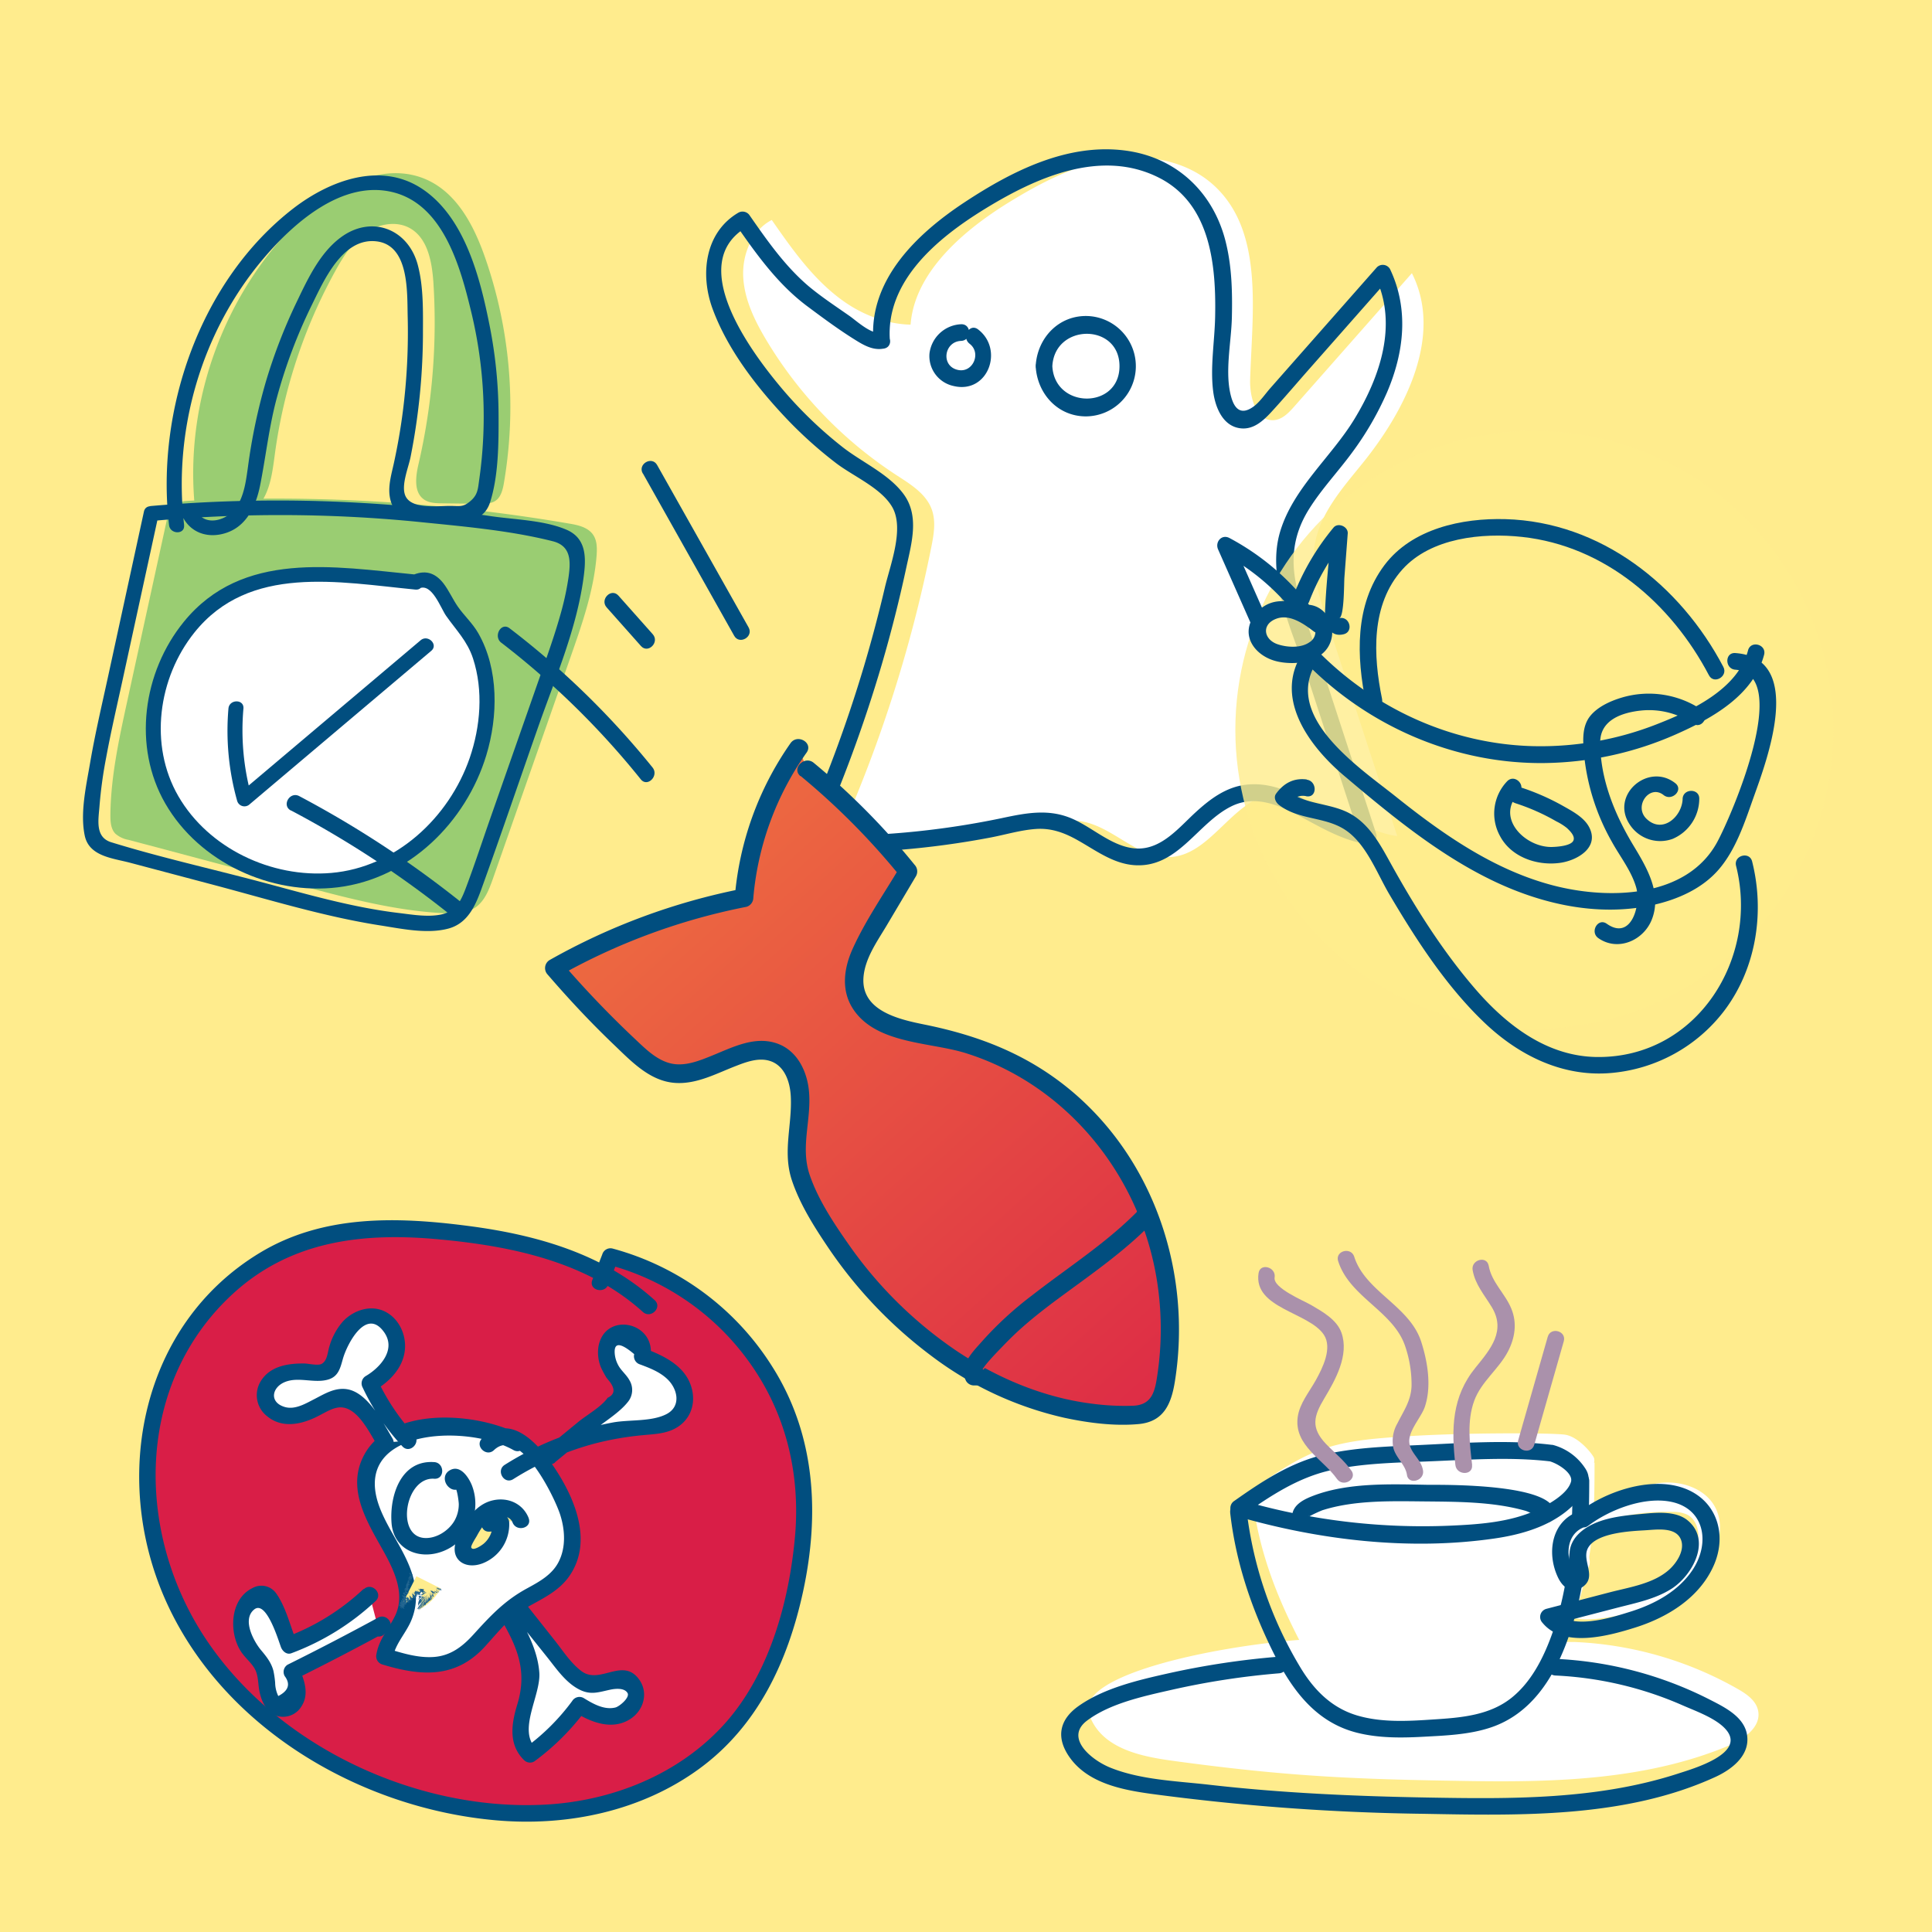 <svg xmlns="http://www.w3.org/2000/svg" xmlns:xlink="http://www.w3.org/1999/xlink" viewBox="0 0 580 580"><defs><style>.cls-1{fill:none;}.cls-2{isolation:isolate;}.cls-3{clip-path:url(#clip-path);}.cls-12,.cls-4{fill:#ffec8d;}.cls-5{fill:#9acd72;}.cls-6{fill:#014e7f;}.cls-7{fill:#fff;}.cls-8{fill:#21648f;}.cls-9{fill:#d91e47;}.cls-10{fill:url(#linear-gradient);}.cls-11{fill:url(#linear-gradient-2);}.cls-12{opacity:0.82;mix-blend-mode:multiply;}.cls-13{fill:#aa91ab;}.cls-14{clip-path:url(#clip-path-2);}</style><clipPath id="clip-path"><rect class="cls-1" width="580" height="580"/></clipPath><linearGradient id="linear-gradient" x1="116.48" y1="161.45" x2="380.67" y2="455.01" gradientUnits="userSpaceOnUse"><stop offset="0" stop-color="#f68d3d"/><stop offset="1" stop-color="#da1f47"/></linearGradient><linearGradient id="linear-gradient-2" x1="114.35" y1="163.37" x2="378.55" y2="456.92" xlink:href="#linear-gradient"/><clipPath id="clip-path-2"><rect class="cls-1" x="21.25" y="1763.43" width="580" height="580"/></clipPath></defs><title>iiLAB -U1-concepts-01-STARTING</title><g class="cls-2"><g id="Layer_1" data-name="Layer 1"><g class="cls-3"><rect class="cls-4" x="-12.49" y="-12.49" width="604.97" height="604.97"/><path class="cls-5" d="M178.05,160.53c-1.54-2.24-4.5-2.9-7.18-3.35a523.7,523.7,0,0,0-91.78-7.48c2.29-4,2.83-9,3.46-13.64a157.19,157.19,0,0,1,18.13-54.74c2.33-4.21,4.95-8.42,8.85-11.24s9.38-3.93,13.56-1.56c5.29,3,6.56,10,7,16a188.38,188.38,0,0,1-4.45,54.8c-0.86,3.72-1.49,8.45,1.65,10.63,1.53,1.06,3.52,1.13,5.38,1.15l11.26,0.14c1.76,0,3.67,0,5.06-1.08s1.94-3.16,2.26-5a136.08,136.08,0,0,0-5.68-68c-3.24-9.22-8.13-18.76-17-23-13.17-6.27-28.73,2.05-39.13,12.28C67.51,88,55.87,119.61,58.32,150.26c-7.11.33-.09,0.42-7.18,1h0l-13,59.51c-2.43,11.17-4.88,22.43-5,33.87,0,2,.1,4.18,1.48,5.62a8.15,8.15,0,0,0,4,1.88L90.73,266c14,3.72,28.18,7.46,42.68,8.16,3.14,0.15,6.51.1,9.14-1.62,2.94-1.93,4.28-5.49,5.45-8.81l23.27-66.44c3.47-9.92,7-20,7.83-30.45C179.26,164.65,179.28,162.31,178.05,160.53Z"/><path class="cls-6" d="M55.28,157.65C51.93,129.2,60.42,99.76,78.94,77.8c9-10.68,23.71-23.88,39-20.1s20.35,22.77,23.54,36a133.6,133.6,0,0,1,2.4,50.18c-0.4,2.78-.38,4.59-2.62,6.51s-3.19,1.52-5.92,1.49c-4-.05-12.31,1.21-13.8-3.45-1-3.13,1.08-8.1,1.7-11.17q1.15-5.75,1.94-11.55a191.46,191.46,0,0,0,1.79-25c0-6.93.25-14.41-1.55-21.18-2.9-10.86-13.95-15.13-23.21-8.19-6.36,4.76-10,12.77-13.35,19.75a161.59,161.59,0,0,0-9,23.34,172.79,172.79,0,0,0-5.42,25.73c-0.59,4.18-1.13,8.81-3.65,12.34s-8.69,5.63-11.47,1.42c-1.59-2.41-5.48-.16-3.89,2.27,2.86,4.34,7.93,5.39,12.72,3.7,6.09-2.15,8.76-8.27,9.94-14.19,1.77-8.89,2.69-17.8,5.1-26.58A154.6,154.6,0,0,1,93.52,91.75c3.64-7.4,9.28-20.46,19.47-19.3,9.91,1.13,9.22,15.29,9.4,22.57a187.82,187.82,0,0,1-1.45,28.47c-0.66,5.15-1.55,10.26-2.65,15.34-0.72,3.36-1.87,7-1.24,10.51,1.28,7,7.78,6.88,13.57,7,6.11,0.08,14.18,1.75,16.51-5.57,2.56-8,2.57-17.83,2.54-26.17A139.88,139.88,0,0,0,147,97.81c-2.8-14.09-7.3-32.17-19.89-40.86s-28.1-2.79-39,5.58c-28,21.62-41.42,60.65-37.36,95.12,0.33,2.84,4.84,2.88,4.5,0h0Z"/><path class="cls-6" d="M45.4,156.42a421.25,421.25,0,0,1,79.27.16c13.57,1.39,28,2.56,41.22,5.89,5.5,1.38,5.47,5.82,4.82,10.59a85,85,0,0,1-2.22,10.56c-2,7.27-4.6,14.35-7.08,21.45l-14.22,40.6c-2.37,6.76-4.6,13.59-7.11,20.3-1.59,4.26-3,7.72-8,8.64-3.83.7-8.15,0-12-.48-14.35-1.67-28.34-5.81-42.27-9.5-14.76-3.91-29.8-7.27-44.39-11.77-5-1.53-3.84-6.84-3.54-11a131.76,131.76,0,0,1,2-14.49c1.4-7.6,3.15-15.13,4.8-22.68l10.87-49.91c0.61-2.82-3.72-4-4.34-1.2L32.36,203.48c-1.85,8.48-3.84,16.94-5.3,25.49C25.9,235.78,24,244,25.44,250.86c1.31,6.25,8.42,6.77,13.59,8.14l25.09,6.65c16.46,4.36,32.95,9.47,49.8,12.13,6.47,1,14.19,2.71,20.64,1,5.66-1.5,8-6.53,9.86-11.6,5.87-16.24,11.42-32.61,17.13-48.9,5.22-14.9,11.82-30,13.76-45.82,0.69-5.58.49-11-5.29-13.45-6.76-2.9-15.75-3-23-4.11a438.86,438.86,0,0,0-101.63-3c-2.86.25-2.89,4.75,0,4.5h0Z"/><path class="cls-7" d="M124.72,174.73c-17-1.58-34.81-5.32-50.77.81-22.47,8.63-34.06,37.63-24.73,59.82s37,34.26,60,27.08S147.94,230.6,146,206.61c-0.61-7.46-2.9-15.1-8.15-20.42s-6.55-15-13.12-11.46"/><path class="cls-6" d="M124.72,172.48c-24.4-2.36-52-7.36-69.54,14.2-12.29,15.1-15.44,37.43-5.54,54.57,10.18,17.64,31.74,27.58,51.78,25.13,21.32-2.61,38.46-19.51,44.57-39.64,3.53-11.64,3.79-25.79-2.39-36.62-1.71-3-4.21-5.23-6.15-8-1.56-2.25-2.65-4.8-4.33-7-2.62-3.35-5.68-4.1-9.53-2.36-2.63,1.2-.35,5.08,2.27,3.89,3.79-1.72,6.42,5.88,8.06,8.22,3.05,4.34,6.39,7.6,8.09,12.83,3.13,9.61,2.23,20.4-1,29.84-6.19,17.94-22.2,32.86-41.55,34.52C81.54,263.62,62.6,254.7,53.53,239c-8.87-15.36-6.07-35.5,4.84-49.12,16.49-20.59,43.4-15.1,66.36-12.88,2.88,0.28,2.86-4.22,0-4.5h0Z"/><path class="cls-6" d="M68.58,212.72a77.72,77.72,0,0,0,2.62,27.72,2.28,2.28,0,0,0,3.76,1l54.51-46.06c2.21-1.87-1-5-3.18-3.18L71.78,238.24l3.76,1a74.1,74.1,0,0,1-2.46-26.52c0.25-2.89-4.26-2.87-4.5,0h0Z"/><polygon class="cls-8" points="144.68 475.9 144.68 476.06 144.81 475.67 144.68 475.9"/><path class="cls-8" d="M144.44,477.39l0.11-.14a7.93,7.93,0,0,0,.43-1.65,3.5,3.5,0,0,0-.43,1s0.21-.46.22-0.3c-0.12.32-.15,0.27-0.3,0.69s0.12-.27.14-0.08Z"/><path class="cls-8" d="M144.89,476.29l-0.2.54A3.15,3.15,0,0,0,144.89,476.29Z"/><path class="cls-8" d="M145,476.19a1.9,1.9,0,0,1-.16.48l0.31-.71Z"/><path class="cls-8" d="M145.15,476.31l0-.06C145.24,476.13,145.2,476.22,145.15,476.31Z"/><path class="cls-8" d="M145.29,476.25c0.08-.25,0-0.11-0.08,0v0a1.2,1.2,0,0,1-.27.57c-0.08.1,0.11-.4-0.05-0.08l-0.11.43A9.24,9.24,0,0,0,145.29,476.25Z"/><path class="cls-8" d="M145.15,476.31l0,0C145.1,476.42,145.12,476.37,145.15,476.31Z"/><polygon class="cls-8" points="145.08 476.21 145.01 476.31 144.94 476.53 145.08 476.21"/><path class="cls-8" d="M145.46,476.29c-0.31.68-.08-0.13-0.32,0.4a2.08,2.08,0,0,1-.28.89l0.15-.19A7.65,7.65,0,0,0,145.46,476.29Z"/><path class="cls-8" d="M144.79,478.06l0.07-.11Z"/><path class="cls-8" d="M145.65,477.05l-0.25.3-0.24.3a2.93,2.93,0,0,1,.3-0.48,1.47,1.47,0,0,0-.25.21c0.29-.63.11,0,0.36-0.57,0,0-.12,0-0.4.52l0.14-.45-0.3.7c-0.07.21,0.3-.52,0.08,0a1.69,1.69,0,0,1-.23.41c0.1-.12-0.18.57-0.08,0.51S145.42,477.35,145.65,477.05Z"/><polygon class="cls-8" points="145.25 477.79 145.12 478.05 145.3 477.7 145.25 477.79"/><path class="cls-8" d="M145.88,477l-0.31.37,0.16-.33-0.32.53c-0.31.62,0.18-.14,0.29-0.22a4,4,0,0,1-.5.9s0.07-.17.06-0.23c-0.35.7,0.07,0.12,0.22,0a0.43,0.43,0,0,0,.09-0.21l0.16-.17C146,477.15,146,477,145.88,477Z"/><path class="cls-8" d="M145.75,476.94c0.05,0,0,0,0,.11C145.83,476.88,145.88,476.75,145.75,476.94Z"/><path class="cls-8" d="M145.52,478s0,0,0,0S145.48,478,145.52,478Z"/><path class="cls-8" d="M145.92,477.29v0.09l0.16-.28A0.66,0.66,0,0,0,145.92,477.29Z"/><path class="cls-8" d="M146.73,479.44c0.22-.18.32-0.27,0.25-0.27a1.68,1.68,0,0,1,.46-0.25,4.53,4.53,0,0,1,.63-0.5,2,2,0,0,1-.39.08,3.86,3.86,0,0,0,.31-0.26c-0.25.07-.6,0.19-0.42-0.09s-0.12-.1-0.31,0c-0.09-.35-0.56-0.29-0.6-0.75l-0.48.55a2.15,2.15,0,0,1,.24-0.41c0,0.08,0,0,0,0,0.33-.55-0.18-0.07-0.1-0.31a8,8,0,0,1-.51.71c0.47-.66-0.08,0,0.42-0.81,0.06-.24-0.4.59-0.39,0.43a3.65,3.65,0,0,0-.25.54,0.81,0.81,0,0,0-.24.25c0,0.24.69-.44,1-0.52l-0.3.34c0.27-.19.43-0.1,0,0.5a1.76,1.76,0,0,0,.59-0.46,0.55,0.55,0,0,0-.14.24l0.22-.21s-0.31.37-.24,0.39a4.35,4.35,0,0,1,.64-0.61c-0.28.38-.51,0.71-0.76,1,0.09-.09.2-0.2,0.32-0.34a0.64,0.64,0,0,0,.32-0.23,3.54,3.54,0,0,1-.56.56c-0.08.16,0.7-.5,0.48-0.23l0.31-.3a1.19,1.19,0,0,0,0,.32,1.74,1.74,0,0,1-.65.41,2.24,2.24,0,0,1-.23.27c0.25-.17.6-0.39,0.85-0.53C146.66,479.34,146.75,479.39,146.73,479.44Z"/><path class="cls-8" d="M146.36,479.48l-0.19.13s0.07,0,.05,0Z"/><path class="cls-8" d="M146.73,479.44l-0.05,0A0.1,0.1,0,0,0,146.73,479.44Z"/><path class="cls-8" d="M147.58,478.12l0,0a0.15,0.15,0,0,1,0,0Z"/><path class="cls-8" d="M146.09,479.38l0.3-.35A1.69,1.69,0,0,0,146.09,479.38Z"/><path class="cls-8" d="M146.13,478.74c-0.06,0-.14.15-0.24,0.24A0.51,0.51,0,0,0,146.13,478.74Z"/><polygon class="cls-8" points="146.33 479.6 146.47 479.56 146.57 479.5 146.33 479.6"/><path class="cls-8" d="M148.88,479.44c0.42-.3.09-0.24,0.14-0.36-0.3,0-1,.54-1.09.46l0.92-.52c-0.12-.09,0-0.39-0.88,0a1.45,1.45,0,0,1,.37-0.24,6.75,6.75,0,0,1-1,.52,7.13,7.13,0,0,0,1-.74l0.07,0a1.84,1.84,0,0,1-.43,0,2.46,2.46,0,0,1-.59.41,4.13,4.13,0,0,1-.5.39,2.58,2.58,0,0,0,.45-0.18c-0.27.23-.1,0-0.37,0.28l0.3-.15a3.37,3.37,0,0,0-.34.26,0.47,0.47,0,0,1,.37-0.15l-0.11.06a0.74,0.74,0,0,0,.49-0.26l-0.46.35,0.33-.23c-0.08.17-.86,0.69-0.39,0.53a1.33,1.33,0,0,1,.36-0.2c0.21-.19-0.29.11-0.35,0.1a8.62,8.62,0,0,0,1-.58,2,2,0,0,1-.72.61c0,0.09.42-.13,0.25,0.06l-0.13.07c0.58-.31-0.23.19,0.39-0.08l0.11-.11a0.47,0.47,0,0,1,.31-0.11l-0.2.11a2.23,2.23,0,0,1,.67-0.22,1.05,1.05,0,0,0-.45.08A1.81,1.81,0,0,1,148.88,479.44Z"/><path class="cls-8" d="M147,479.65l0.2-.11Z"/><path class="cls-8" d="M148.27,480.1c-0.09.07-.39,0.13-0.58,0.22,0.33-.07.63-0.25,1.12-0.38-0.26.12,0.23,0,.25,0-0.28.05-.89,0.25-1,0.28,0.18,0-.12.07-0.13,0.09,0.37-.14.26,0,0.66-0.16s0.68-.06.41,0-0.23,0-.25,0c-0.52.09-.26,0.1-0.73,0.18,0.74-.09.8,0.18,1.94,0,0.22-.05-0.08-0.07-0.14-0.1a2.22,2.22,0,0,1-.83.07c0.18-.05-0.22-0.07.21-0.11l0.45,0a0.65,0.65,0,0,0-.35-0.76l0,0.11a1.69,1.69,0,0,1-.48.08l-0.68.32s-0.07,0,.18-0.11a6.41,6.41,0,0,0-.71.3c-0.13,0,.13-0.1-0.32.1s0.48-.18,0,0.07Z"/><polygon class="cls-8" points="147.82 480.11 148.17 479.96 148 480.02 147.82 480.11"/><path class="cls-8" d="M149.34,479.44c-0.15.07-.23,0.08-0.38,0.16S149.1,479.6,149.34,479.44Z"/><path class="cls-8" d="M148,480.45l0.15,0,0.14,0Z"/><path class="cls-8" d="M150.2,480.84c-0.12-.14-0.5-0.18-0.15-0.33-0.53,0-.94.06-1.43,0.05-0.1,0,.79,0,1,0.09-0.43,0,.13.09,0,0.15A4.45,4.45,0,0,1,150.2,480.84Z"/><path class="cls-8" d="M148.51,480.94s0.39,0.15.16,0.12-0.43-.12-0.35-0.12a0.84,0.84,0,0,0-.35,0l0.35,0.08c-0.15,0,.6.21,0.21,0.19a7.28,7.28,0,0,0,.68.26c-0.59-.14-0.59-0.17-1.12-0.32l1.52,0.56c-0.79-.18.16,0.22-0.46,0,0,0-.19-0.11-0.11-0.09-0.86-.38.16,0.13,0,0.11l-0.74-.37c0.12,0.08.62,0.41,0.08,0.15l-0.37-.22a2,2,0,0,1,.61.58l-0.47-.3c0.58,0.51.26,0.09,1.39,1-1.39-1,.46.4-0.09,0.09s-0.29-.29-0.92-0.72c0.71,0.54.21,0.18,0.42,0.38-0.67-.53-0.09,0-0.85-0.63l0.63,0.55,0.63,0.59c-0.38-.3-0.32-0.22-0.23-0.1a3,3,0,0,1,.52.43,2.79,2.79,0,0,0,.56.44c-0.22-.37-0.41-0.73-0.13-0.75-0.73-.5,0-0.11-0.6-0.53l0.68,0.4a2.8,2.8,0,0,0-.68-0.42,1.49,1.49,0,0,1,.62.28,1.9,1.9,0,0,0-.62-0.41l0.82,0.4c-0.26-.48-0.88-1-0.48-1.17l-0.54-.11c0.29-.08-1.33-0.42-0.12-0.32l-0.5-.09c0.29,0.05.85,0.08,1.21,0.16-0.19-.06,0-0.08-0.18-0.14l-0.23,0c-0.47-.09-0.2-0.1.18-0.1a9,9,0,0,0-1.4,0c1.09,0.22-1-.06-0.56,0A7.05,7.05,0,0,0,148.51,480.94Z"/><path class="cls-8" d="M150,481l-0.15,0Z"/><path class="cls-8" d="M149.11,482.68a0.12,0.12,0,0,0,0,.06C149.31,482.9,149.2,482.78,149.11,482.68Z"/><polygon class="cls-8" points="149.63 480.79 149.63 480.79 149.63 480.79 149.63 480.79"/><polygon class="cls-8" points="148.27 480.67 148.26 480.69 148.51 480.7 148.27 480.67"/><path class="cls-8" d="M148.3,482.18l0.33,0.34Z"/><path class="cls-8" d="M148,482.46h0C148,482.4,148,482.41,148,482.46Z"/><path class="cls-8" d="M147.34,483l0.17,1,0-.14-0.05-.2a7.07,7.07,0,0,0,.15,1.12l0-.24c0-.37.14,0.51,0.25,0.75a4.33,4.33,0,0,1,0-.84,2.12,2.12,0,0,1,.13.49,3.14,3.14,0,0,0-.08-0.78c0.3,1.12.32,1,.31,0.79s-0.06-.53.22,0.23c0-.14.16,0.12,0.08-0.28,0.17,0.55.09,0.1,0.32,0.74-0.5-1.35.5,0.78-.2-0.95a2.62,2.62,0,0,0,.25.38,0.52,0.52,0,0,1,.07.21c0.21,0.4-.26-0.7.14,0.13,0.08,0.1,0,0-.06-0.21l-0.41-.87,0.18,0.31,0.18,0.32,0.43,0.83A4.16,4.16,0,0,1,149,485a8.32,8.32,0,0,1-.48-0.89,8.8,8.8,0,0,0-.56-1.22,2.77,2.77,0,0,1,.4.77s-0.08-.12.29,0.53l0.62,1.35c0.06,0.06.1,0.07,0.11,0a3.1,3.1,0,0,0-.17-0.58c0.09,0.06.24,0.47,0.3,0.51,0.28,0.27-.5-1.11-0.23-0.79l0.27,0.47c-0.36-.65.15-0.08,0-0.51l-0.2-.27-0.25-.36a2.56,2.56,0,0,0,.37.5,0.84,0.84,0,0,0-.11-0.23c-0.19-.33-0.43-0.71,0-0.19-0.77-1-1.19-1.65-1.27-1.78l0.74,0.92c-0.23-.25,0,0,0.28.46a9.86,9.86,0,0,1,.66,1,2.91,2.91,0,0,0-.29-0.69l0.38,0.5a2,2,0,0,0-.35-0.55c-0.22-.29-0.49-0.62-0.17-0.31l0.34,0.4c0-.24.58,0.05-0.12-0.79L148,481.8c0.32,0.35,1,1.06,1.31,1.47l-0.72-.75c0.25,0.26.44,0.49,0.62,0.7l0.27,0.3,0.19,0.19c0.12,0.16,0,.06-0.09,0s-0.25-.24-0.07,0l-1.44-1.61,0.37,0.44-0.54-.6c0.9,1.08-.36-0.33,0,0.18l0.14,0.13a5,5,0,0,1,.48.63c-0.58-.69-0.5-0.59-0.76-0.88,0.32,0.43,1,1.4,1,1.45-0.76-1-.43-0.49-1.07-1.38a11.66,11.66,0,0,1,.69,1.08c0.15,0.25.05,0.16-.34-0.44l-0.12-.21,0,0-0.16-.25s0.51,0.82.15,0.27L147.7,482c-0.13-.19,1.08,1.84.41,0.8,0.34,0.57.35,0.69,1.1,2-0.27-.43-0.87-1.48-0.78-1.25,0.62,1.15-.25-0.36.14,0.4-0.63-1.24-.18-0.34-0.79-1.51-0.25-.44.54,1.08,0.37,0.82l-0.46-.88a3.78,3.78,0,1,1,.15.35l0.41,0.79c-0.24-.43-0.16-0.22-0.62-1.09l0.68,1.44c-0.41-.8-0.45-0.86-0.34-0.57l0.27,0.65c0.1,0.25.28,0.66,0.32,0.79l-0.11-.18c0-.08-0.13-0.26-0.19-0.4l-0.2-.49c-0.06-.08-0.44-0.9,0,0.24,0.11,0.32-.37-0.81-0.47-1,0.31,0.78.12,0.44,0,.22s-0.18-.32.25,0.84c0,0,.09.15,0.16,0.28a0.35,0.35,0,0,0,.13.17c0,0.18.16,0.49,0.14,0.51a1.14,1.14,0,0,0-.27-0.38l0-.15a3.49,3.49,0,0,0-.13-0.39l-0.27-.74c-0.33-.78-0.17-0.3-0.08.08S147.7,484,147.34,483Z"/><path class="cls-8" d="M148,483.52l-0.41-.84,0.32,0.69C147.92,483.27,147.93,483.28,148,483.52Z"/><path class="cls-8" d="M148,483.37l0.12,0.31s0,0,0-.14Z"/><path class="cls-8" d="M147.25,483.1c0-.06-0.07-0.18,0,0S147.3,483.3,147.25,483.1Z"/><polygon class="cls-8" points="147.31 483.47 147.39 483.7 147.35 483.55 147.31 483.47"/><path class="cls-8" d="M145.78,483.22l-0.23.42c0.05-.26-0.15,0,0-0.44-0.24.54-.2-0.11-0.43,0.75,0.41-.08.81,0.72,1.27,0.16l-0.09.32c0.23-.6.25,1,0.44-0.38l0,0.73c0.1,0.27.15-1,.26-0.12l0-.31s0,0.16.06,0.18l0-.14c0-.27.08-0.21,0.15,0s0,0.08,0,.14c0,0.27.05-.22,0.1-0.19a1.61,1.61,0,0,1,0,.45c0.1-.25.29,0.61,0.21-0.49a2.41,2.41,0,0,1-.06-0.49c-0.07-.23-0.11-0.24-0.11-0.12l0,0.38h0c0.06,1.08-.07-0.28-0.12.13,0-.43,0-0.4,0-0.63-0.33-1.24,0,.8-0.31-0.74v0c0-.16,0,0.11,0,0.23s0.09,0.34.1,0.44,0,0.56,0,.75c0-.5,0,0.21-0.09-0.07a2.43,2.43,0,0,1,0-.61l0,0.26a0.6,0.6,0,0,1,0-.29v-0.25l-0.05-.3a3.58,3.58,0,0,1,0,.78c-0.05-.58-0.24-0.57-0.39-0.23a1.53,1.53,0,0,1,.09-0.35c0-.11-0.08.08-0.12,0.4s-0.19,0-.21-0.38l0,0.34c-0.16.5-.08-0.5-0.25-0.26h0a1.29,1.29,0,0,1-.31.58A5.26,5.26,0,0,0,145.78,483.22Z"/><path class="cls-8" d="M145.15,483.66l0.19-.39a1.5,1.5,0,0,0-.35.66c0.07-.07,0,0.14.13-0.1C145.13,483.77,145.19,483.62,145.15,483.66Z"/><path class="cls-8" d="M144.27,483.2c-0.07.08-.15,0.23-0.23,0.34,0.23,0.07.54,0,.47,0.41a2.18,2.18,0,0,0,.44-0.54l-0.14.44c0.15-.24.1,0.3,0.33-0.42,0-.06-0.16.3-0.15,0.16l0.1-.23-0.11,0,0.15-.28c0.09-.48-0.46.83-0.48,0.48l0.28-.58c-0.06-.09-0.21.08-0.09-0.31a0.4,0.4,0,0,0-.08.18,2.17,2.17,0,0,1-.21.45c-0.38.36,0.2-.33,0.24-0.62-0.31.33-.75,0.5-0.52,0a0.92,0.92,0,0,1-.54.6,2.51,2.51,0,0,1,.37-0.47c0-.08.08-0.23,0-0.17a2.7,2.7,0,0,1-.7.86C143.35,484,144.17,483,144.27,483.2Z"/><path class="cls-8" d="M143.93,483.65a0.29,0.29,0,0,0,.11-0.11l-0.08,0Z"/><path class="cls-9" d="M194.77,392.08c-16.39-15.24-39.72-20.26-62-22.44-11.68-1.14-23.6-1.65-35,1-24.91,5.82-44.89,27.19-51.32,52s-0.06,52,14.71,72.88,37.35,35.6,61.77,43.23c17.53,5.48,36.39,7.47,54.39,3.79s35-13.34,46-28.11c7.68-10.4,12.1-22.88,15-35.49,2.74-12,4.15-24.5,2.6-36.75C237,411.66,213,384.69,183.17,377.23l-3,7.72"/><path class="cls-6" d="M196.54,390.32c-15.4-13.95-35.59-19.62-55.78-22.26-21.45-2.81-43.7-3.5-62.83,8.09-35.51,21.52-44.49,66.92-28.55,103.52,16.87,38.76,58.47,63.22,99.64,66.81,21.38,1.87,43.58-2.76,61.07-15.61s26.48-32.27,31-53.09c5-23.14,3.76-46.79-9.07-67.22a81.71,81.71,0,0,0-48.13-35.74,2.57,2.57,0,0,0-3.08,1.75l-3,7.72c-1.16,3,3.67,4.3,4.82,1.33l3-7.72-3.08,1.75a76.12,76.12,0,0,1,42,28.75c11.2,15.3,15.68,33.43,14.17,52.24C237,480.71,230.92,503,217,518.09c-13.65,14.8-33.43,22.6-53.31,23.67C125,543.83,82.91,524.22,61.46,491.54c-21-32-20.78-76.42,8.58-103.25,17.42-15.92,39.13-18.36,61.81-16.22,21.7,2,44.52,6.73,61.15,21.79,2.38,2.16,5.93-1.37,3.54-3.54h0Z"/><path class="cls-7" d="M155.35,433.14c-7.79-4.67-17.36-5.61-26.37-4.47-7.13.9-14.89,3.68-17.94,10.18-3.47,7.4.64,16,4.77,23s8.53,15.37,5.57,23c-1.67,4.31-5.57,7.77-6,12.37,6.8,2.1,14.33,4.17,20.83,1.27,6.88-3.07,10.41-10.73,16.34-15.36,5-3.88,11.6-5.63,15.59-10.5,3.77-4.6,4.35-11.19,2.88-17s-4.74-10.88-8.08-15.81c-1.93-2.84-4-5.76-7-7.41s-7.25-1.59-9.45,1.05"/><path class="cls-6" d="M156.61,431c-13-7.29-41.62-9.51-48.28,7.95-3.65,9.58,2.52,19,7,27.1,3.09,5.61,6.3,12.52,3.36,18.85-1.88,4-4.92,7.16-5.68,11.7a2.57,2.57,0,0,0,1.75,3.08c11.7,3.56,22.07,4.25,30.85-5.4,4-4.38,7.28-8.73,12.54-11.71,4.58-2.6,9.48-4.81,12.63-9.22,7.12-10,2.22-22.54-3.66-31.71-4.56-7.11-13.51-18.27-22.37-9.84-2.34,2.22,1.2,5.75,3.54,3.54,7.79-7.41,18.2,14.13,19.87,19.35,1.47,4.59,1.79,9.89-.5,14.28-2,3.84-5.8,5.89-9.45,7.88-6.79,3.69-11,8.26-16.13,13.9-3.32,3.65-6.94,6.4-12.06,6.7-4.74.28-9.44-1.22-13.92-2.59l1.75,3.08c0.68-4.06,3.4-6.93,5.18-10.51a18.14,18.14,0,0,0,1.7-10.31c-1-8.82-7.08-15.69-10.39-23.65-10.23-24.63,25.45-26.21,39.8-18.15,2.81,1.58,5.33-2.74,2.52-4.32h0Z"/><path class="cls-7" d="M130.36,441.44c-3.48-.61-7,1.76-8.63,4.87s-1.87,6.79-1.72,10.32a10,10,0,0,0,.73,3.88c1.29,2.73,4.66,3.9,7.67,3.7a12.71,12.71,0,0,0,9.9-19.5c-0.47-.74-1.36-1.52-2.12-1.08s0.69,1.73.72,0.85"/><path class="cls-6" d="M130.36,438.94c-10.05-.73-13.47,10.15-12.81,18.35s8.77,11.3,15.94,8.19a15.29,15.29,0,0,0,8.13-19.69c-1-2.4-3.54-6.28-6.7-4.33-2.23,1.38-1.56,4.35.49,5.47a2.59,2.59,0,0,0,3.42-.9l0.23-.3c2-2.55-2.38-5-4.32-2.52l-0.23.3,3.42-.9,0.2,0.19v2.52l0.21-.44-2.16,1.24c1-.11,1.55,4.79,1.55,5.44a10,10,0,0,1-1.31,5c-1.74,3-5.54,5.46-9.16,5.14-8.54-.77-5.52-18.39,3.09-17.77,3.21,0.23,3.2-4.77,0-5h0Z"/><path class="cls-4" d="M156.3,456.39c-1.15-3.76-6.48-4.7-9.88-2.74s-5.28,5.72-6.94,9.29c-0.57,1.23-1.1,2.81-.22,3.84a3.07,3.07,0,0,0,2.73.73,9.9,9.9,0,0,0,8.4-10.37l-3.43.19"/><path class="cls-6" d="M158.71,455.73c-1.73-4.34-6.19-6.34-10.73-5.32-5.53,1.24-8.69,6.76-10.78,11.56-2.53,5.81,2.07,9.48,7.67,7.36a12.57,12.57,0,0,0,8-12.21,2.53,2.53,0,0,0-2.5-2.5l-3.43.19c-3.2.18-3.22,5.18,0,5l3.43-.19-2.5-2.5a7.58,7.58,0,0,1-2.74,6.37c-0.42.34-3.18,2.32-3.66,1.08-0.2-.51,1.39-2.95,1.69-3.49,1.15-2.12,2.61-4.47,4.93-5.46,1.81-.78,4.91-0.76,5.78,1.43,1.18,3,6,1.67,4.82-1.33h0Z"/><path class="cls-4" d="M125,473.21l-4.69,9.23,6.24-4.94a12.38,12.38,0,0,1-.67,5.63,14.32,14.32,0,0,0,6.39-6.29"/><polygon class="cls-8" points="132.38 476.92 132.21 476.94 132.56 477.15 132.38 476.92"/><path class="cls-8" d="M130.87,476.6L131,476.8a4.52,4.52,0,0,0,1.59.64,2.13,2.13,0,0,0-.82-0.72c0,0.07.37,0.37,0.2,0.38-0.28-.2-0.2-0.26-0.58-0.51-0.39-.05.22,0.22,0,0.27Z"/><path class="cls-8" d="M131.82,477.33c-0.17-.11-0.34-0.23-0.49-0.31A1.53,1.53,0,0,0,131.82,477.33Z"/><path class="cls-8" d="M131.88,477.47a1,1,0,0,1-.44-0.24l0.61,0.48Z"/><path class="cls-8" d="M131.63,477.8l0,0.08C131.78,477.93,131.7,477.86,131.63,477.8Z"/><path class="cls-8" d="M131.6,478c0.25,0.11.14,0,.07-0.14l0,0c-0.22-.07-0.66-0.41-0.49-0.4-0.06-.14.4,0.14,0.13-0.11l-0.44-.14A3.85,3.85,0,0,0,131.6,478Z"/><path class="cls-8" d="M131.63,477.8a0.08,0.08,0,0,1,0-.06C131.54,477.71,131.58,477.75,131.63,477.8Z"/><polygon class="cls-8" points="131.79 477.66 131.72 477.55 131.51 477.44 131.79 477.66"/><path class="cls-8" d="M131.45,478.33c-0.61-.43.2-0.16-0.27-0.5a1.12,1.12,0,0,1-.88-0.34l0.12,0.24A4,4,0,0,0,131.45,478.33Z"/><path class="cls-8" d="M129.74,477.48l0.09,0.1A0.34,0.34,0,0,0,129.74,477.48Z"/><path class="cls-8" d="M130.36,478.8l-0.4-.71a1.47,1.47,0,0,1,.39.41,1.32,1.32,0,0,0-.08-0.41c0.58,0.38-.08.2,0.46,0.51,0-.08.09-0.21-0.36-0.6l0.46,0.16-0.65-.4c-0.21-.08.43,0.43,0,0.15a0.76,0.76,0,0,1-.34-0.33c0.08,0.16-.61-0.17-0.62,0A11.13,11.13,0,0,0,130.36,478.8Z"/><polygon class="cls-8" points="129.69 478.29 129.44 478.13 129.77 478.36 129.69 478.29"/><path class="cls-8" d="M130.24,479.19l-0.26-.43a3.24,3.24,0,0,1,.31.2c-0.14-.1-0.34-0.33-0.46-0.41-0.58-.37,0,0.29.07,0.44a2.21,2.21,0,0,1-.82-0.61,0.52,0.52,0,0,0,.26,0,0.78,0.78,0,0,0-.33-0.13s0,0,0,.05a3.71,3.71,0,0,1,.27.35,0.35,0.35,0,0,0,.18.13l0.12,0.21C130,479.39,130.16,479.42,130.24,479.19Z"/><path class="cls-8" d="M130.43,478.95c0,0.08-.06.07-0.13,0C130.46,479.06,130.58,479.13,130.43,478.95Z"/><path class="cls-8" d="M129.29,478.72s0,0,0,0S129.26,478.67,129.29,478.72Z"/><path class="cls-8" d="M129.88,479.29h-0.11l0.24,0.22A0.43,0.43,0,0,0,129.88,479.29Z"/><path class="cls-8" d="M128.18,479.31a1.46,1.46,0,0,0-.31.74,10.77,10.77,0,0,1-.6,1.14c-0.16.45-.46,1-0.77,1.65,0.07,0.07.59-1,.61-0.86s-0.26.61-.31,0.74c0.14-.19.38-0.6,0.52-0.79s0.23-.27.21,0,0.27-.23.46-0.62a1.26,1.26,0,0,0,.63-0.46,1,1,0,0,1,.67-0.4l-0.07-.45-0.08-.44a2.5,2.5,0,0,1,.22.46c-0.05-.08,0,0-0.07.06,0.31,0.62.21-.29,0.4-0.14a6.63,6.63,0,0,1-.43-0.83c0.4,0.76.06-.08,0.6,0.7,0.24,0.08-.41-0.61-0.25-0.59-0.29-.39-0.21-0.12-0.42-0.42a0.85,0.85,0,0,0-.17-0.32c-0.09-.08,0,0.1.06,0.41a2.47,2.47,0,0,1,0,1l-0.08-.57c0,0.46-.25.7-0.25-0.33,0,0.62,0-.28-0.18,1.19a1,1,0,0,0,0-.36l-0.07.5c-0.06,0,.07-0.74,0-0.65a11.83,11.83,0,0,1-.29,1.48,11.63,11.63,0,0,1,.29-2c-0.06.24-.13,0.51-0.2,0.81a3.64,3.64,0,0,0-.23.73,12.09,12.09,0,0,1,.37-1.4,9,9,0,0,1-.43,1l-0.25.8c-0.19.28,0.08-.59-0.12-0.26,0.45-1.16.48-1.06,0.69-1.57,0.08-.24.09-0.29,0.25-0.68-0.24.6-.63,1.46-0.94,2.07A6.71,6.71,0,0,0,128.18,479.31Z"/><path class="cls-8" d="M128.53,478.64l0.19-.46,0,0.09Z"/><path class="cls-8" d="M128.18,479.31l0.06-.14Z"/><path class="cls-8" d="M127.53,482V481.9a0.05,0.05,0,0,1,0,0V482Z"/><path class="cls-8" d="M128.68,478.33c-0.08.27-.15,0.54-0.21,0.82Z"/><path class="cls-8" d="M128.68,479l0-.52A4.09,4.09,0,0,0,128.68,479Z"/><polygon class="cls-8" points="128.61 478.43 128.47 478.71 128.36 478.95 128.61 478.43"/><path class="cls-8" d="M125.91,482l-0.36.55c-0.47.76,0,.26-0.16,0.57a5.13,5.13,0,0,0,.46-0.6l0.51-.77a7,7,0,0,1,.58-0.83L125.6,483a0.46,0.46,0,0,0,0,.2,3.55,3.55,0,0,0,.75-1.09c-0.17.29-.41,0.73-0.56,1s1.94-3.31,1.56-2.53-0.67,1.12-.83,1.45l-0.28.55c-0.11.21-.27,0.52-0.41,0.75l-0.1.14a5.53,5.53,0,0,0,.42-0.48,1.78,1.78,0,0,1,.33-0.4c0.29-.58.7-1.46,0.8-1.57s0.37-.77.66-1.35c-0.37.68-.19,0.29-0.65,1.09l0.55-1-0.44.76c0.08-.18.47-0.82,0.52-1a6.34,6.34,0,0,1-.55.89l0.16-.27c-0.17.29,0.07-.16-0.7,1.17l0.77-1.33-0.52.88a12,12,0,0,0,.85-1.5l-0.5.79c-0.35.59,0.35-.53,0.41-0.62-0.5.84-1.06,1.68-1.38,2.25,0.62-1,0-.11,1.2-2,0.09-.17-0.47.66-0.18,0.17l0.17-.25a3.58,3.58,0,0,1-.4.49l-0.18.29a1.33,1.33,0,0,1-.35.45l0.26-.38-0.19.26a5.83,5.83,0,0,1-.56.63c-0.09.14,0,0,.09-0.05l0.26-.29,0.1-.11-0.69.93C125.91,482.06,125.85,482.13,125.91,482Z"/><path class="cls-8" d="M127.89,479.58l-0.31.53Z"/><path class="cls-8" d="M127.11,480c0.12-.2.43-0.47,0.66-0.77-0.34.31-.72,0.88-1.23,1.38,0.31-.4-0.19.07-0.25,0.08,0.24-.23.42-0.41,0.65-0.66l0.48-.52c-0.18.16,0.15-.22,0.17-0.27-0.42.5-.23,0.13-0.69,0.66-0.36.35-.7,0.49-0.34,0.11s0.21-.14.22-0.11c0.52-.44.29-0.34,0.76-0.76-0.73.55-.59-0.07-1.85,0.84-0.26.24,0,.12,0.08,0.17a2.21,2.21,0,0,1,.9-0.6c-0.2.21,0.19,0-.26,0.36l-0.47.22a3.67,3.67,0,0,0-.41,2l0.11-.34a6.86,6.86,0,0,1,.74-0.72l0.83-1.06a0.89,0.89,0,0,1-.24.35c0.33-.37.55-0.66,0.83-1,0.14-.13-0.19.3,0.34-0.37,0.68-.9-0.54.63,0.05-0.15Z"/><polygon class="cls-8" points="127.5 479.72 127.09 480.23 127.28 480.02 127.5 479.72"/><path class="cls-8" d="M125.28,482.53l0.72-.89C126.22,481.26,125.82,481.77,125.28,482.53Z"/><path class="cls-8" d="M127.58,479l-0.13,0-0.15.17A2,2,0,0,1,127.58,479Z"/><path class="cls-8" d="M125.63,479.18c0.06,0.28.43,0.17,0,.72a15.23,15.23,0,0,0,1.44-.83c0.12-.14-0.72.32-0.9,0.27,0.44-.25-0.09-0.15,0-0.33A2.21,2.21,0,0,1,125.63,479.18Z"/><path class="cls-8" d="M127.25,478.14c0-.1-0.34-0.17-0.14-0.25s0.37,0,.3.1c0.6-.08-0.1-0.1.29-0.23a0.71,0.71,0,0,1-.3,0c0.11-.25-0.4-0.12-0.26-0.37l0.17-.3-1.24-.14H126a1.17,1.17,0,0,0,.29.49,6.25,6.25,0,0,0-.83-0.56c0.15,0.18.54,0.56,0.85,1-0.68-.37-0.18.27-0.66,0,0,0-.06-0.15,0-0.13-0.46-.54,0,0.2-0.22.16l-0.37-.48c0,0.14.1,0.55-.28,0.28l-0.17-.25a1.51,1.51,0,0,1-.3.84L124,478c0.05,0.54.36,0,.75,0.82-0.71-.85.11,0.38-0.3,0.14s0-.28-0.39-0.63c0.32,0.47,0,.18.06,0.37a3.3,3.3,0,0,1-.52-0.45l0.37,1c-0.23-.21-0.27-0.11-0.27,0,0.14-.1.46,0.66,0.76,0.73a0.84,0.84,0,0,1,.76-0.8c-0.43-.6.18-0.13-0.15-0.64l0.45,0.5a0.91,0.91,0,0,0-.42-0.53c0-.14.35,0.16,0.51,0.38,0.15-.07-0.11-0.17-0.29-0.53l0.59,0.57a2.63,2.63,0,0,1,.74-1.23l-0.41-.17a0.72,0.72,0,0,1-.13.39l0.5-.08c-0.13.14,0.16,0.23,0.34,0.32s0.27,0.12-.27.32l0.43,0c-0.25,0-.76.22-1.1,0.21a2.3,2.3,0,0,1,.13.23l0.24-.21c0.43,0,.17.13-0.21,0.31a4.51,4.51,0,0,0,1.3-.55c-0.47,0-.24-0.09.05-0.17s0.66-.11.46-0.19A1.14,1.14,0,0,0,127.25,478.14Z"/><path class="cls-8" d="M125.88,478.64l0.14,0Z"/><path class="cls-8" d="M123.71,479.24a0.11,0.11,0,0,0,0,.07C123.73,479.43,123.71,479.33,123.71,479.24Z"/><polygon class="cls-8" points="126.17 479 126.18 479 126.17 479 126.17 479"/><polygon class="cls-8" points="127.41 478.64 127.43 478.59 127.2 478.69 127.41 478.64"/><path class="cls-8" d="M122.72,479.22l0.16,0.21A1.54,1.54,0,0,0,122.72,479.22Z"/><path class="cls-8" d="M121,480.37l0,0S121,480.34,121,480.37Z"/><path class="cls-8" d="M122.18,480a1.51,1.51,0,0,0-.48-0.71l0.23,0.13a1.33,1.33,0,0,0-.85-0.61l0.19,0.14c0.28,0.33-.45-0.09-0.66,0,0,0.2.89,0.74,0.61,0.76a0.58,0.58,0,0,1-.41-0.17,2.33,2.33,0,0,0,.57.62c-1.81-.88.29,0.64-0.95,0.25a0.78,0.78,0,0,0,.12.6c-0.41-.31-0.11.12-0.6-0.17,1,0.57-.69.2,0.61,0.9-0.47,0,.08.05-0.35,0.13a0.21,0.21,0,0,1-.15-0.14c-0.32,0,.49.43-0.15,0.2-0.2.14,0.34,0.21,0.63,0.51a0.65,0.65,0,0,1-.55,0l0.39,0.32c0.09,0.09.2,0.19,0.35,0.32a1,1,0,0,1-.25-0.73,0.39,0.39,0,0,1-.33-0.29c0.27-.07-0.13-0.49-0.05-0.79,0.58,0.53-.18.17,0.37,0.52a2.15,2.15,0,0,0,.28.92,0.72,0.72,0,0,0,.28-0.74,2.68,2.68,0,0,1,.3.32c0.39,0.13-.22-0.83.13-0.67l0.22,0.34c-0.25-.48.38-0.15,0.36-0.51a1.44,1.44,0,0,1-.31-0.36c0.62,0.79-.1-0.59.5-0.16a1.29,1.29,0,0,1-.42-1,2.79,2.79,0,0,1,.4.45c-0.39-.17.28,0.67,0.33,1-0.1-.34.29-0.21,0.09-0.65l0.27,0.42c0.19-.06-0.58-1-0.12-0.73l0.21,0.3c0.28-.28,1-0.05.78-0.9a12.13,12.13,0,0,0-.89-0.89,10.27,10.27,0,0,0,.31,1.1l-0.36-.45a2.55,2.55,0,0,0,.5.8c0.09,0.3-.38-0.34-0.28,0-0.37-.48-0.34-0.58-0.65-1l0.09,0.31c-0.12-.21-0.18-0.12-0.3-0.32,0.28,0.71-.41,0-0.38.36H122a0.43,0.43,0,0,1,.15.39,1,1,0,0,0-.55-0.35,2.24,2.24,0,0,1,.31.85,3.58,3.58,0,0,0-.74-0.54c0.37,0.51-.06.34,0.15,0.64,0,0.15-.1.15-0.3-0.11a0.75,0.75,0,0,1,0-.12l-0.07,0a0.83,0.83,0,0,1-.08-0.12c-0.06,0,.23.39,0,0.2a0.28,0.28,0,0,1-.08-0.23c-0.2,0,.36.94-0.1,0.57a2.38,2.38,0,0,0,.48.9c-0.19-.15-0.5-0.58-0.56-0.42,0.29,0.5-.26-0.07-0.11.29-0.26-.56-0.1-0.13-0.36-0.65-0.22-.13.14,0.56-0.06,0.59l-0.3-.32c0.07,0.2.31,0.61,0,.27l0.26,0.31a0.41,0.41,0,0,0-.24,0l1.31,1.07a0.54,0.54,0,0,1,.42,0l-0.62-.48c0.81,0.2.28-.37-0.27-0.82a0.41,0.41,0,0,1,.39,0l0.21,0.2c0.07-.08.52,0,0-0.34-0.12-.18.43,0.13,0.56,0.11-0.7-.6.88-0.27-0.31-1a0.82,0.82,0,0,0-.39.28,1.83,1.83,0,0,1-.38-0.28c0-.18.51,0,0.39-0.28l0.77,0.41C122.69,480.79,121,479.61,122.18,480Z"/><path class="cls-8" d="M121.18,481.9l0.45,0.09-0.34-.16C121.33,481.9,121.31,481.93,121.18,481.9Z"/><path class="cls-8" d="M121.29,481.83a0.77,0.77,0,0,0-.13-0.14s0,0.05,0,.1Z"/><path class="cls-8" d="M122.27,479.47s0.13,0,.07-0.12S122.17,479.39,122.27,479.47Z"/><polygon class="cls-8" points="122.11 479.22 121.96 479.22 122.04 479.27 122.11 479.22"/><path class="cls-8" d="M123.06,475.67l-0.38-.42c0.26,0.09.07-.26,0.45,0-0.51-.39.15-0.34-0.7-0.67,0,0.66-.82,1.13-0.41,2.1l-0.28-.26c0.49,0.64-.92.07,0.23,1l-0.64-.37c-0.26,0,.81.75,0,0.55l0.28,0.12s-0.15,0-.17,0l0.13,0c0.21,0.24.15,0.29-.09,0.3s-0.06-.09-0.1-0.15c-0.24-.06.17,0.25,0.12,0.32a0.77,0.77,0,0,1-.39-0.21c0.17,0.39-.58.14,0.32,0.81a0.86,0.86,0,0,1,.41.24c0.39,0,.06-0.33-0.13-0.61l0,0c-0.89-.6.26,0-0.06-0.37a4.37,4.37,0,0,1,.51.46c0.84,0.16-.4-0.59.6-0.25l0,0c0.11,0,0-.13-0.1-0.22a1.23,1.23,0,0,0-.32,0,4.08,4.08,0,0,0-.64-0.44c0.45,0.16-.17-0.18.09-0.16a1.25,1.25,0,0,1,.51.39l-0.21-.24a1.52,1.52,0,0,1,.71.18c-0.25-.23-0.23-0.06-0.62-0.34,0.53,0.14.62-.36,0.35-0.76a1,1,0,0,1,.3.29c0.11,0,0-.2-0.34-0.35s0.09-.36.43-0.36l-0.32-.11c-0.45-.37.52-0.1,0.33-0.44h0c0-.1-0.73-0.52-0.52-0.56A4.59,4.59,0,0,0,123.06,475.67Z"/><path class="cls-8" d="M122.73,474.62l0.38,0.28a1.14,1.14,0,0,0-.64-0.51c0.06,0.09-.15.06,0.08,0.19C122.62,474.6,122.77,474.68,122.73,474.62Z"/><path class="cls-8" d="M123.34,473.25A3.14,3.14,0,0,0,123,473c-0.09.31-.1,0.74-0.49,0.69a2.43,2.43,0,0,0,.53.56l-0.45-.16c0.23,0.2-.32.17,0.4,0.45,0.06,0-.3-0.22-0.15-0.22l0.23,0.13,0-.17,0.28,0.19c0.51,0-.83-0.58-0.45-0.65l0.6,0.31c0.11-.13-0.06-0.3.37-0.24,0,0-.3-0.15-0.19-0.07a1.4,1.4,0,0,1-.47-0.19c-0.36-.45.34,0.22,0.66,0.19-0.32-.39-0.48-0.92.05-0.78a0.72,0.72,0,0,1-.64-0.51,1.65,1.65,0,0,1,.51.32c0.09,0,.26,0,0.19-0.07a2,2,0,0,1-.94-0.59C122.54,472.28,123.54,473,123.34,473.25Z"/><path class="cls-8" d="M122.87,472.92a0.24,0.24,0,0,0,.11.11l0-.1h-0.15Z"/><path class="cls-7" d="M122.63,432.51a62.43,62.43,0,0,1-11.54-17.17c3.94-2.08,7.33-5.7,8-10.11s-2.3-9.37-6.71-10c-3.31-.43-6.56,1.59-8.5,4.3s-2.83,6-3.63,9.26a4.4,4.4,0,0,1-1.15,2.4,4,4,0,0,1-2.49.72c-3.44.14-6.92-.49-10.29,0.19s-6.76,3.26-6.76,6.7,3.29,5.92,6.59,6.23,6.51-1.11,9.39-2.76c3.09-1.77,6.79-3.89,9.95-2.26a9.19,9.19,0,0,1,2.63,2.34,73.13,73.13,0,0,1,7.59,10.69"/><path class="cls-6" d="M124.4,430.74a65.16,65.16,0,0,1-11.15-16.67l-0.9,3.42c4.53-2.64,8.66-6.78,9.2-12.27,0.45-4.59-1.84-9.5-6.09-11.54s-9.29-.37-12.49,3a19.67,19.67,0,0,0-4.06,7.44c-0.57,1.72-.57,4.32-2.34,5.32-1.08.61-4-.09-5.17-0.11-4.91-.06-10.33.75-13.12,5.31a8,8,0,0,0,2,10.59c4.46,3.64,10.24,2.41,15,0,4-2,6.92-4.38,11-1.11,2.92,2.33,5.31,7,7.2,10.18,1.65,2.76,6,.25,4.32-2.52-2.9-4.85-7.45-13.88-13.77-14.75-3.64-.5-6.74,1.5-9.83,3.08-2.54,1.3-5.67,3.17-8.7,2.28-4.74-1.38-3.94-5.94.14-7.54s8.73,0.52,12.87-.7c3.14-.92,3.66-3.54,4.46-6.33,1.25-4.33,7-15.57,12.4-7.8,3.6,5.21-1.26,10.57-5.6,13.1a2.57,2.57,0,0,0-.9,3.42,69.46,69.46,0,0,0,11.94,17.68c2.19,2.37,5.71-1.17,3.54-3.54h0Z"/><path class="cls-7" d="M155.68,482.79L169,499.4c2.71,3.38,6.28,7.13,10.56,6.45,2.57-.4,4.86-2.41,7.44-2.1,3.13,0.38,4.86,4.44,3.57,7.32s-4.71,4.36-7.86,4.21-6.08-1.66-8.73-3.38a64.27,64.27,0,0,1-14.77,14.76c-2.83-2.24-3.3-6.41-2.62-10s2.29-6.88,2.79-10.45c1.1-7.75-3-15.18-7-21.92"/><path class="cls-6" d="M153.91,484.55l10.27,12.84c2.76,3.44,5.45,7.5,9.43,9.66,3.56,1.94,5.91,1,9.57.21,1.4-.3,4.25-0.66,5.21,1,0.78,1.34-2.44,4.06-3.67,4.35-3.38.81-6.76-1.16-9.52-2.86a2.56,2.56,0,0,0-3.42.9,65,65,0,0,1-13.87,13.86l3,0.39c-5.62-5.47,1.48-15.95,1-22.75s-4-13.19-7.46-19.06c-1.63-2.77-6-.26-4.32,2.52,5.14,8.77,8.27,15.94,5.16,26.09-1.79,5.84-2.72,12.07,2.07,16.73a2.53,2.53,0,0,0,3,.39,72.72,72.72,0,0,0,15.67-15.66l-3.42.9c4.87,3,11.08,5.44,16.47,2.09,4.19-2.6,5.77-8.09,2.63-12.18-4.93-6.43-11.64,1.85-17.16-2.29-3.24-2.43-5.61-6.2-8.11-9.33L157.45,481c-2-2.51-5.53,1-3.54,3.54h0Z"/><path class="cls-7" d="M164.83,437.23l20.78-17.08a4.82,4.82,0,0,0,1.51-1.71c0.82-1.92-1-3.83-2.36-5.4-3-3.37-4.16-9.2-.65-12a5.51,5.51,0,0,1,8.63,6.15c3.85,1.38,7.78,3.08,10.4,6.22s3.46,8.12.86,11.27-6.91,3.31-10.81,3.62a88.79,88.79,0,0,0-40.44,13.58"/><path class="cls-6" d="M166.6,439l11.88-9.76c3.15-2.59,7.45-5.13,10-8.35a5.65,5.65,0,0,0,.48-6.54c-0.92-1.7-2.54-2.89-3.42-4.62a8.71,8.71,0,0,1-1-3.51q-0.31-4.92,5.85.31a2.58,2.58,0,0,0,1.75,3.08c2.89,1.07,6,2.27,8.26,4.47,3.1,3,4.14,8.19-.38,10.48s-11.07,1.58-16,2.47a92.45,92.45,0,0,0-32.49,12.72c-2.72,1.7-.22,6,2.52,4.32a89,89,0,0,1,24.57-10.73,91,91,0,0,1,14.6-2.51c2.83-.27,5.77-0.39,8.43-1.5,5.26-2.2,7.54-7.48,5.9-12.94-1.93-6.42-8.31-9.43-14.11-11.59l1.75,3.08c2.26-11.07-13.74-14.49-15.55-3.49a11.89,11.89,0,0,0,.78,6.14,32.57,32.57,0,0,0,1.65,3.07l1,1.23q2.49,3.34-.64,4.79c-2,2.82-6.19,5.08-8.91,7.32l-10.39,8.54c-2.49,2,1.07,5.56,3.54,3.54h0Z"/><path class="cls-7" d="M110.93,478.77a68.71,68.71,0,0,1-24.21,15l-5-12.45A5,5,0,0,0,80,478.89c-1.68-1.08-3.91.2-5.15,1.75a11.91,11.91,0,0,0-.54,13.7c1.5,2.23,3.79,3.94,4.84,6.42,1,2.26.77,4.84,1.28,7.25s2.22,5,4.68,4.94c2.26,0,4-2.33,4.13-4.58s-0.76-4.42-1.68-6.49q13.73-6.79,27.18-14.13l-1.18,1.09"/><path class="cls-6" d="M109.16,477a68.86,68.86,0,0,1-23.11,14.4l3.08,1.75c-1.87-4.63-3.25-10.57-6.13-14.68a5.43,5.43,0,0,0-7.22-1.71c-6.94,3.38-7.13,13.81-3.2,19.39,1.16,1.64,2.81,3,3.82,4.7,1.27,2.17,1,4.72,1.53,7.1,0.61,3,2.21,6.26,5.38,7.23a6.47,6.47,0,0,0,7.24-3c2.36-3.7.76-7.95-.8-11.59L88.85,504q13.73-6.81,27.18-14.13L113,486l-1.18,1.09c-2.37,2.18,1.17,5.71,3.54,3.54l1.18-1.09c2.14-2-.59-5.25-3-3.93q-13.46,7.32-27.18,14.13a2.56,2.56,0,0,0-.9,3.42q2.71,3.61-1.92,6a9.62,9.62,0,0,1-.94-4,27.88,27.88,0,0,0-.52-3.58c-0.65-2.5-2.17-4.36-3.8-6.3-2-2.43-5.72-9-2-12.08s7.42,9.7,8.1,11.37c0.47,1.16,1.69,2.26,3.08,1.75a75.3,75.3,0,0,0,25.31-15.69c2.35-2.21-1.19-5.74-3.54-3.54h0Z"/><path class="cls-7" d="M273.43,102.25c-1.8-17.78,14.08-32,29.3-41.41,9.41-5.79,19.4-11.07,30.29-12.93s22.9,0.15,31.14,7.51c15.37,13.74,11.77,38,11.14,58.59-0.16,5.32,1.85,12.54,7.16,12.12,2.52-.2,4.45-2.23,6.11-4.12l35.29-40c9.41,18.6-1.75,40.94-14.87,57.14-6.11,7.55-13,15.29-14.37,24.91-1,7.3,1.27,14.61,3.55,21.61L419.46,251c-13.72-1.82-25.36-16-38.74-12.44-11.48,3-17.65,18.16-29.51,18.75-9.65.49-17-9.13-26.52-10.74-4.47-.76-9,0.33-13.45,1.29a250,250,0,0,1-60.39,5.54,411.49,411.49,0,0,0,28.74-89.17c0.75-3.77,1.44-7.78.1-11.38-1.74-4.68-6.38-7.49-10.57-10.21a125.11,125.11,0,0,1-39.2-40.77c-3.44-5.78-6.47-12.06-6.8-18.77s2.6-14,8.57-17.06c6.33,9.09,12.85,18.38,22,24.7S275.09,99.87,285,95"/><path class="cls-6" d="M291.09,103.21c3.6,2.73,1,8.81-3.49,7.85-5.27-1.13-4.2-8.52.92-8.72,3.21-.13,3.22-5.13,0-5a10,10,0,0,0-9.48,8.75,9.18,9.18,0,0,0,7.23,9.79c10.33,2.49,15.24-11,7.34-17-2.56-1.95-5.06,2.39-2.52,4.32h0Z"/><circle class="cls-7" cx="326" cy="109.93" r="12.58"/><path class="cls-6" d="M315.92,109.93c0.7-12.91,20.16-13,20.16,0s-19.47,12.92-20.16,0c-0.17-3.2-5.17-3.22-5,0C311.36,118.11,317.47,125,326,125a15.07,15.07,0,0,0,.69-30.12c-8.8-.39-15.31,6.58-15.77,15C310.75,113.15,315.75,113.14,315.92,109.93Z"/><path class="cls-6" d="M267.15,102.25C265.82,84.38,281.44,71.52,295.21,63c15.31-9.47,35.09-18.6,52.76-9.63,15.52,7.88,17.14,26.36,16.82,41.79-0.15,7.34-1.53,15.15-.57,22.44,0.62,4.72,2.91,10.49,8.37,11,3.76,0.36,6.61-2.26,9-4.83,3.79-4.12,7.41-8.4,11.11-12.6l24.18-27.42-3.93-.51c6.75,14.19,1.34,29.91-6.33,42.54-6.89,11.34-18.34,20.72-22.27,33.68-4.33,14.27,3.78,30.27,8.14,43.63l15.81,48.5,3.08-3.08c-13-2.12-23.61-14.59-37.41-12.92-6,.73-10.79,4.36-15.13,8.35-4.82,4.43-9.91,10.77-17.05,10.8-7.4,0-13.49-6.22-20-9-7-3-13.72-1.68-20.91-.16a251.68,251.68,0,0,1-58.8,5.25l2.16,3.76a422.57,422.57,0,0,0,20.48-55.13q4.22-14.42,7.37-29.12c1.56-7.25,4-15.46-.82-22-4.52-6.13-12.52-9.55-18.41-14.19A124.5,124.5,0,0,1,234.19,116c-8.81-10.58-28.51-37-10-47.85l-3.42-.9c6.25,9,12.65,18,21.5,24.63,4.57,3.41,9.26,6.89,14.09,9.92,2.69,1.69,5.69,3.54,9,2.83s1.81-5.49-1.33-4.82c-2.53.54-7.07-3.6-8.93-4.91-4.15-2.91-8.49-5.75-12.37-9-7.06-6-12.39-13.64-17.63-21.16a2.56,2.56,0,0,0-3.42-.9c-10.14,5.94-11.53,18.59-7.77,28.83,4.5,12.28,13.27,23.56,22.2,33a127.49,127.49,0,0,0,14.77,13.28c5.19,4,13.53,7.45,16.92,13.18,3.82,6.46-.57,17.49-2.16,24.27q-2.78,11.88-6.26,23.59a413.36,413.36,0,0,1-19.44,52.13,2.54,2.54,0,0,0,2.16,3.76,257.24,257.24,0,0,0,55.47-4.49c4.4-.85,8.84-2.19,13.32-2.52,4.74-.35,8.71,1.14,12.76,3.44,5.33,3,10.47,6.92,16.79,7.41,13.18,1,19-12.72,29.4-17.74,7.38-3.54,14.78,0,21.38,3.58,6,3.23,12,6.69,18.83,7.81,1.75,0.28,3.72-1.09,3.08-3.08l-15.81-48.5c-2.58-7.92-5.51-15.83-7.64-23.89-2.41-9.12-1.71-17.09,3.34-25.13,3.76-6,8.68-11.17,12.86-16.87a92,92,0,0,0,10.53-18.15c5.13-12,6.6-25,.87-37a2.51,2.51,0,0,0-3.93-.51l-22.22,25.2-9.8,11.12c-1.57,1.79-3.23,4.28-5.21,5.64-3.53,2.43-5.44.6-6.45-2.84-2.14-7.33,0-16.63.15-24.18,0.16-7.32,0-14.77-1.7-21.93-3.48-15-14.49-25.84-29.92-28-17.55-2.47-34.42,6.1-48.65,15.49s-28.72,23.18-27.36,41.55c0.24,3.19,5.24,3.22,5,0h0Z"/><path class="cls-10" d="M242.3,231a205.63,205.63,0,0,1,30.32,30.64l-10.93,18.46c-3.26,5.5-6.63,11.84-4.83,18,2.81,9.57,15.19,11.37,25,13.24,22.73,4.34,43.18,18.82,55.5,38.41s16.54,44,12.3,66.7c-0.48,2.58-1.2,5.36-3.3,6.93-1.72,1.28-4,1.47-6.14,1.52-40,1-76.33-27.22-95.64-62.27-2.64-4.79-5.07-9.87-5.55-15.32s1-10.7,1.17-16.08-1.26-11.41-5.83-14.25c-9.79-6.09-21.72,7.29-33.05,5.2-4.45-.82-8.08-4-11.4-7a297.51,297.51,0,0,1-23.51-24.46,186,186,0,0,1,57-21.05,89.25,89.25,0,0,1,16.37-45"/><path class="cls-6" d="M240.33,232.94a214,214,0,0,1,30.32,30.64l-0.44-3.39c-4.8,8.11-10.41,16.14-14.28,24.74-2.66,5.92-3.49,12.61.33,18.21,7,10.3,22.93,9.68,33.61,13,31.27,9.79,53.37,38.1,57.74,70.23a93.08,93.08,0,0,1-.09,25.9c-0.72,4.89-1.35,9.48-7.31,9.74a73.48,73.48,0,0,1-11.88-.55c-14.74-1.76-28.76-7.65-41.05-15.84a124.8,124.8,0,0,1-32.72-32.34c-4.39-6.27-8.95-13.17-11.45-20.45-3-8.66.71-17-.31-25.8-0.7-6-3.83-12-9.91-13.9-6.54-2.08-13.07,1.31-19,3.72-3.64,1.48-7.83,3.21-11.85,2.53-4.65-.79-8.26-4.51-11.55-7.6a304.2,304.2,0,0,1-22.13-23.18L167.8,293a188.49,188.49,0,0,1,56.3-20.77,2.85,2.85,0,0,0,2.05-2.69,88.65,88.65,0,0,1,16-43.61c2.07-2.95-2.77-5.74-4.83-2.82a94.14,94.14,0,0,0-16.75,46.43l2.05-2.69A193.29,193.29,0,0,0,165,288.21a2.83,2.83,0,0,0-.57,4.39c6.36,7.38,13,14.48,20.08,21.23,5.08,4.87,10.61,10.71,18.07,11.26,6.57,0.49,12.52-2.85,18.46-5.12,3-1.17,6.55-2.46,9.82-1.55,4.68,1.3,6.32,6.36,6.54,10.72,0.44,8.68-2.53,16.64.34,25.23,2.38,7.1,6.56,13.74,10.72,19.91A134.61,134.61,0,0,0,279.54,407a104.28,104.28,0,0,0,40,18.63c7.15,1.53,14.92,2.55,22.24,1.89,7.64-.69,9.87-6.1,10.95-12.93,5.09-32.18-6-66.2-31.29-87.27-13-10.82-27.57-16.44-43.94-19.75-7.71-1.56-19.1-4.14-18.27-14.25,0.46-5.57,4-10.56,6.82-15.25L275,263a2.89,2.89,0,0,0-.44-3.39A214,214,0,0,0,244.28,229c-2.75-2.27-6.73,1.66-4,4h0Z"/><path class="cls-11" d="M343.27,365.81c-15.79,16.2-38.1,25.84-50.85,44.53-0.75,1.1-.44,3.45.7,2.77"/><path class="cls-6" d="M341.29,363.84c-9.51,9.58-20.91,16.8-31.5,25.07a104.47,104.47,0,0,0-14.66,13.42c-2.88,3.3-7.48,7.54-5.13,12.21a2.76,2.76,0,0,0,2.41,1.38h0.7c3.59-.06,3.6-5.65,0-5.59h-0.7l2.41,1.38c-0.41-.82,5-6.3,5.79-7.13,1.91-2,3.92-4,6-5.85,4.24-3.78,8.78-7.2,13.36-10.55,8.74-6.41,17.6-12.67,25.26-20.39,2.54-2.56-1.41-6.51-4-4h0Z"/><circle class="cls-12" cx="460.64" cy="219.1" r="89.78"/><path class="cls-6" d="M392.9,180.93a66.39,66.39,0,0,1,11-19l-4.27-1.77c-0.61,7.82-1.57,15.7-1.84,23.54-0.12,3.54,1.27,7.74,5.57,6.71,3.13-.75,1.8-5.57-1.33-4.82,1.54-.37,1.44-10.55,1.57-12.25l1-13.18c0.16-2.08-2.91-3.41-4.27-1.77a73.76,73.76,0,0,0-12.31,21.18c-1.14,3,3.69,4.32,4.82,1.33h0Z"/><path class="cls-6" d="M393.9,182.8a74.89,74.89,0,0,0-24.8-21.28c-2.35-1.25-4.4,1.19-3.42,3.42L376,188.27c1.3,2.94,5.61.4,4.32-2.52L370,162.41l-3.42,3.42a69.31,69.31,0,0,1,23,19.49c1.92,2.54,6.26,0,4.32-2.52h0Z"/><path class="cls-6" d="M396.91,185.23c-5.83-4.4-14.67-7.67-20.09-.79-4.84,6.14-.06,12.59,6.58,14.12,5.71,1.32,14.33.25,16.22-6.44,1.57-5.53-2.72-11.47-8.55-10.47-3.16.54-1.82,5.36,1.33,4.82,1.32-.23,2.18,1.36,2.41,2.42a3.65,3.65,0,0,1-1.66,3.89c-2.56,1.83-6.65,1.59-9.48.67-4.3-1.38-5.1-6-.51-7.7,4-1.5,8.21,1.51,11.22,3.79,2.57,1.94,5.06-2.4,2.52-4.32h0Z"/><path class="cls-6" d="M510.76,213a28.49,28.49,0,0,0-23.82-3.6c-3.37,1-7.2,2.7-9.49,5.48-2.45,3-2.26,7-2,10.67a66.44,66.44,0,0,0,8.44,27.16c2.47,4.49,5.89,8.75,7.31,13.73,1.47,5.17-1.44,16.1-8.85,10.87-2.64-1.86-5.14,2.48-2.52,4.32,5.77,4.06,13.44.81,16-5.43,3.22-7.94-1.44-15.71-5.44-22.34-5.62-9.3-10-19.92-10-31,0-6.62,6.28-8.88,12.09-9.53a23.52,23.52,0,0,1,15.81,3.93c2.7,1.77,5.21-2.56,2.52-4.32h0Z"/><path class="cls-6" d="M392.29,234c-3.94-.51-6.9,1.13-9.19,4.25-0.87,1.19-.08,2.67.9,3.42,5.77,4.45,13.41,3.49,19.43,7.2,6.63,4.09,9.88,13.22,13.69,19.66,8.06,13.65,17.15,27.72,28.73,38.68,10.35,9.79,23.51,16.23,38,14.89a47.83,47.83,0,0,0,33.57-18.39C527.18,291,529.88,274,526,258.61c-0.78-3.12-5.61-1.8-4.82,1.33,7,27.66-11.68,57.72-41.77,57.38-14.81-.17-26.81-9.31-36.15-20-9.91-11.39-18.16-24.45-25.48-37.62-3.1-5.58-6.19-11.62-11.83-15.07-6-3.69-13.76-2.82-19.43-7.2l0.9,3.42a4.46,4.46,0,0,1,4.87-1.78c3.18,0.41,3.15-4.59,0-5h0Z"/><path class="cls-6" d="M517.36,200.21c-12.94-24.61-36.8-43.54-65.4-44.36-13.08-.37-28.07,2.84-36.34,13.81-9,12-8.41,27.5-5.54,41.48,0.65,3.15,5.47,1.82,4.82-1.33-2.67-13-3.41-28.27,6.11-38.86,8.56-9.52,23.93-11.07,35.95-9.76,24.84,2.71,44.77,20,56.08,41.54,1.5,2.85,5.82.32,4.32-2.52h0Z"/><path class="cls-6" d="M454.83,241.1a63.44,63.44,0,0,1,12.39,5.48,16.78,16.78,0,0,1,3.18,2c0.81,0.78,2.65,2.47,1.89,3.87-0.85,1.56-5.09,1.79-6.42,1.82-8.06.15-17.11-8.85-9.85-16.21,2.26-2.29-1.27-5.83-3.54-3.54a14,14,0,0,0-2.12,16.55c3.36,6.25,11,8.84,17.72,8,5.24-.63,12.33-4.59,8.93-10.87-1.59-2.93-5.15-4.77-7.93-6.34a70.12,70.12,0,0,0-12.94-5.61c-3.07-1-4.38,3.83-1.33,4.82h0Z"/><path class="cls-6" d="M505.14,239.85c-0.19,5.29-6,10.56-10.81,6-4-3.79.88-10.51,5.09-7.17,2.5,2,6.06-1.54,3.54-3.54-8-6.35-19.56,3.36-13.78,12.27a10.91,10.91,0,0,0,12.95,4.43,13.12,13.12,0,0,0,8-12c0.12-3.22-4.88-3.21-5,0h0Z"/><path class="cls-6" d="M524.79,195.19c-3.09,11.8-17.17,18.24-27.56,22.29A95.42,95.42,0,0,1,460.35,224c-24.57-.58-48-11.36-65.1-28.92a2.53,2.53,0,0,0-3.93.51C382,209.26,393,224,403.48,232.86c13.71,11.59,28,23.41,44.21,31.3,14.88,7.24,32,11.17,48.46,7.55C503.55,270.08,511,266.82,516,261c5.17-6,7.83-14.27,10.43-21.6,3.92-11,15.64-41.79-5.47-43.35-3.21-.24-3.19,4.76,0,5,17.34,1.28-1.26,44-5.38,51.63-9.12,17-32.59,17.41-49,13.21-17.9-4.58-33.29-15.35-47.53-26.73-10.87-8.69-34.76-24.39-23.39-41l-3.93.51c18.78,19.33,45,30.74,72,30.4a100.48,100.48,0,0,0,39.34-8.59c10.77-4.76,23.3-11.66,26.52-23.9,0.82-3.12-4-4.44-4.82-1.33h0Z"/><path class="cls-6" d="M193,142.13l27.41,48.74c1.58,2.8,5.9.29,4.32-2.52L197.27,139.6c-1.58-2.8-5.9-.29-4.32,2.52h0Z"/><path class="cls-6" d="M182.12,182.35l10.3,11.59c2.14,2.41,5.67-1.14,3.54-3.54l-10.3-11.59c-2.14-2.41-5.67,1.14-3.54,3.54h0Z"/><path class="cls-6" d="M150.5,192.95a246,246,0,0,1,41.86,41c2,2.51,5.54-1.05,3.54-3.54A250.94,250.94,0,0,0,153,188.63c-2.55-2-5,2.38-2.52,4.32h0Z"/><path class="cls-6" d="M87.32,243.28a303.76,303.76,0,0,1,48.44,31.81c2.48,2,6-1.52,3.54-3.54A310.34,310.34,0,0,0,89.84,239c-2.84-1.5-5.37,2.81-2.52,4.32h0Z"/><path class="cls-7" d="M389.84,492.32c-26.4,2.11-66.65,10.64-62.95,22.08s17.86,13.22,27.2,14.48c33.78,4.54,53.68,5.3,87.77,5.81,26.1,0.39,52.91-.55,77-10.58,4.65-1.94,10-5.7,8.92-10.63-0.64-3-3.47-4.95-6.13-6.46a108.34,108.34,0,0,0-48.91-14.08"/><path class="cls-7" d="M478.53,439.07a2.28,2.28,0,0,0,0-1.38c-0.33-1-4.58-6.44-8.8-7s-31.18-.65-49.22.61c-8,.56-16.07,1.14-23.61,3.8s-14.41,7.43-21,12.1c1.25,0.37,2.51.72,3.77,1.07l-3.77.35c1.4,13.51,5.57,26.06,11.45,38.3,3.91,8.15,8.31,16.61,15.89,21.52,9.21,6,21,5.41,32,4.65,6.69-.47,13.59-1,19.58-4,10.48-5.32,15.88-17.09,19.22-28.36,4.33-14.6,4.67-26.41,4.65-41.63h-0.11Z"/><path class="cls-6" d="M465.68,433.73c-13.3-1.61-27.49-.45-40.82.14-9.11.41-18.46,0.74-27.37,2.82-10.08,2.36-18.59,8-26.94,13.89a2.54,2.54,0,0,0,.6,4.57c24.81,7.22,52.06,10.46,77.76,6.68,9.63-1.42,19.76-4.69,25.85-12.77,2-2.71,3.1-5.37,1.08-8.33a16.73,16.73,0,0,0-9.49-6.91c-3.13-.75-4.46,4.07-1.33,4.82,2.48,0.59,7.36,3.61,6.6,6.22-1.08,3.71-6.84,6.85-10.08,8.36-8.2,3.81-17.64,4.43-26.54,4.81a194.15,194.15,0,0,1-62.52-7.69l0.6,4.57c8.28-5.82,16.61-11.39,26.65-13.58,9.14-2,18.76-2.22,28.09-2.57,12.39-.47,25.52-1.51,37.87,0C468.87,439.12,468.84,434.11,465.68,433.73Z"/><path class="cls-6" d="M369.31,454.17c1.63,14.39,6.12,27.94,12.45,40.92,5.55,11.39,12.68,21.82,25.64,25.09,6.38,1.61,13.08,1.57,19.61,1.22,6.82-.37,14-0.61,20.53-2.8,11.73-3.92,18.52-14.25,22.7-25.35,5.91-15.67,6.86-32.07,6.86-48.64,0-3.22-5-3.22-5,0,0,15.89-.87,31.55-6.41,46.61-2.52,6.84-6.11,13.81-11.89,18.45-6.66,5.34-15.28,6-23.46,6.52-7.66.52-15.71,1-23.16-1.27-7.83-2.41-13.13-8.06-17.19-15a117.72,117.72,0,0,1-15.67-45.81c-0.36-3.16-5.36-3.2-5,0h0Z"/><path class="cls-6" d="M384,497.34a242.47,242.47,0,0,0-33.67,5.1c-8.89,2-18.9,4.36-26.49,9.69-5.8,4.07-6.93,9.46-2.76,15.39,5.46,7.77,15.65,9.78,24.44,11a678.24,678.24,0,0,0,82,6c28.94,0.53,60.52,1.29,87.46-11.07,4.68-2.15,10-6.1,9.58-11.85-0.41-6-6.66-9-11.33-11.39A113,113,0,0,0,466.93,498c-3.22-.16-3.21,4.84,0,5a107.31,107.31,0,0,1,38.17,8.94c4,1.77,10.44,4,13.26,7.55,5.57,7-10.17,11.52-14.48,12.92-24.31,7.91-50.19,7.67-75.46,7.22-21.88-.39-43.68-1.35-65.43-3.84-9.68-1.11-20.61-1.44-29.76-5.17-5.59-2.28-13.77-8.95-6.84-14.12s16.94-7.29,25.3-9.19A232.69,232.69,0,0,1,384,502.34c3.18-.26,3.21-5.27,0-5h0Z"/><path class="cls-13" d="M405.66,441.46c-2.18-3.1-5-5.3-7.61-8-4.62-4.88-3.67-8.34-.48-13.66,3.33-5.54,7.52-13,5.14-19.72-1.39-3.92-5.7-6.31-9.06-8.28-2.24-1.31-11.51-5.11-11-8.27s-4.34-4.51-4.82-1.33c-1.61,10.58,15.11,11.72,19.61,18.51,2.62,4-.41,10-2.41,13.61s-4.89,7-5.45,11.1c-1.16,8.54,7.63,12.64,11.8,18.58,1.83,2.61,6.17.12,4.32-2.52h0Z"/><path class="cls-13" d="M427.2,441.47c-0.48-3.22-3.49-5-4.06-8-0.7-3.6,3.49-7.86,4.6-11.11,2.08-6.14.85-13.55-1.09-19.58-3.48-10.78-16.76-15-20.1-25.5-1-3.06-5.8-1.75-4.82,1.33,3.44,10.82,16.58,15,20.1,25.5A35.59,35.59,0,0,1,423.76,416c-0.14,4.51-2.35,7.49-4.25,11.31a10.52,10.52,0,0,0-1.19,7.47c0.82,3,3.61,4.92,4.06,8s5.29,1.82,4.82-1.33h0Z"/><path class="cls-13" d="M441.94,439.77c-0.72-6.32-1.61-13.18.65-19.3,2.11-5.72,7.36-9.44,10.13-14.78,2.09-4.05,2.77-8.5,1-12.8-1.87-4.59-5.91-7.89-6.8-12.9-0.56-3.16-5.38-1.82-4.82,1.33,0.77,4.37,3.56,7.45,5.78,11.15,4.22,7.05-.36,12.49-4.84,18-7.22,8.82-7.37,18.41-6.12,29.34,0.36,3.16,5.36,3.2,5,0h0Z"/><path class="cls-13" d="M460.59,433.74l8.87-31.09c0.88-3.1-3.94-4.42-4.82-1.33l-8.87,31.09c-0.88,3.1,3.94,4.42,4.82,1.33h0Z"/><path class="cls-6" d="M392.94,454.74c-0.15,1.16-.44.73,0.19,0.45a38.76,38.76,0,0,1,3.82-1.79c9.39-3,20.09-2.77,29.82-2.67,10.22,0.11,21.35,0,31.27,2.85,1,0.29,3.33,1.65,3.74,1.65a1.86,1.86,0,0,1-.1-1.17c-1,3.07,3.83,4.38,4.82,1.33,3.37-10.38-35-9.59-37.82-9.64-11.14-.19-24.19-0.76-34.8,3.43-2.55,1-5.55,2.54-5.94,5.54-0.42,3.18,4.59,3.15,5,0h0Z"/><path class="cls-7" d="M478,452.94c5.73-4.58,11.33-5.85,18.49-7.43s15.82,1,18.78,7.73c1.94,4.39,1.06,9.6-1.11,13.88-6.09,12-20.56,17.11-33.93,18.77-4.66.58-10.27,0.46-12.92-3.41l23.76-6.16c4.16-1.08,8.39-2.19,12-4.51s6.57-6.09,6.78-10.38c0.13-2.61-.95-5.44-3.25-6.68a9.79,9.79,0,0,0-4.36-.87,62.71,62.71,0,0,0-17,1.79c-4.3,1.06-9.32,3.73-9.08,8.15,0.09,1.71,1,3.29,1.1,5s-1.41,3.72-3,3.1a3.24,3.24,0,0,1-1.52-1.69,15.16,15.16,0,0,1-1.66-10.17c0.79-3.41,3.46-6.5,6.91-7.13"/><path class="cls-6" d="M476.8,458.05c6.27-4.75,16.39-8.69,24.39-7.29,10.47,1.83,12.36,12.24,7,20.44-4.24,6.46-11.38,10.32-18.58,12.59-6.14,1.93-18.12,5.79-23-.13l-1.1,4.18,20.1-5.21c5.5-1.42,11.41-2.59,16.26-5.71,6.19-4,12-14.42,4.84-20.43-3.75-3.16-10.06-2.34-14.54-1.93-5.1.46-10.84,1.1-15.35,3.72-3.13,1.81-5.72,4.7-5.63,8.51a13.82,13.82,0,0,0,.64,3.16c0.81,3,.12,1.33-0.46-0.68-1.3-4.47-.09-9.6,4.83-11,3.1-.85,1.78-5.68-1.33-4.82-9,2.47-10.79,12.55-7.12,20.17,1.36,2.82,3.85,4.89,6.94,3.06,5.16-3.05,0-8,2-11.89,2.52-4.75,13.09-5.14,17.37-5.4,3.36-.2,9.22-1.09,10.64,3,1.09,3.14-1.41,6.86-3.58,8.81-4.7,4.23-11.85,5.27-17.76,6.8l-19.19,5a2.53,2.53,0,0,0-1.1,4.18c6.28,7.66,19.86,3.93,27.83,1.42,9.81-3.09,19.37-9,23.62-18.73,4.14-9.52.67-19.91-9.49-23.28-9.83-3.27-22.86,1.15-30.77,7.14-2.53,1.92,0,6.26,2.52,4.32h0Z"/></g></g></g></svg>